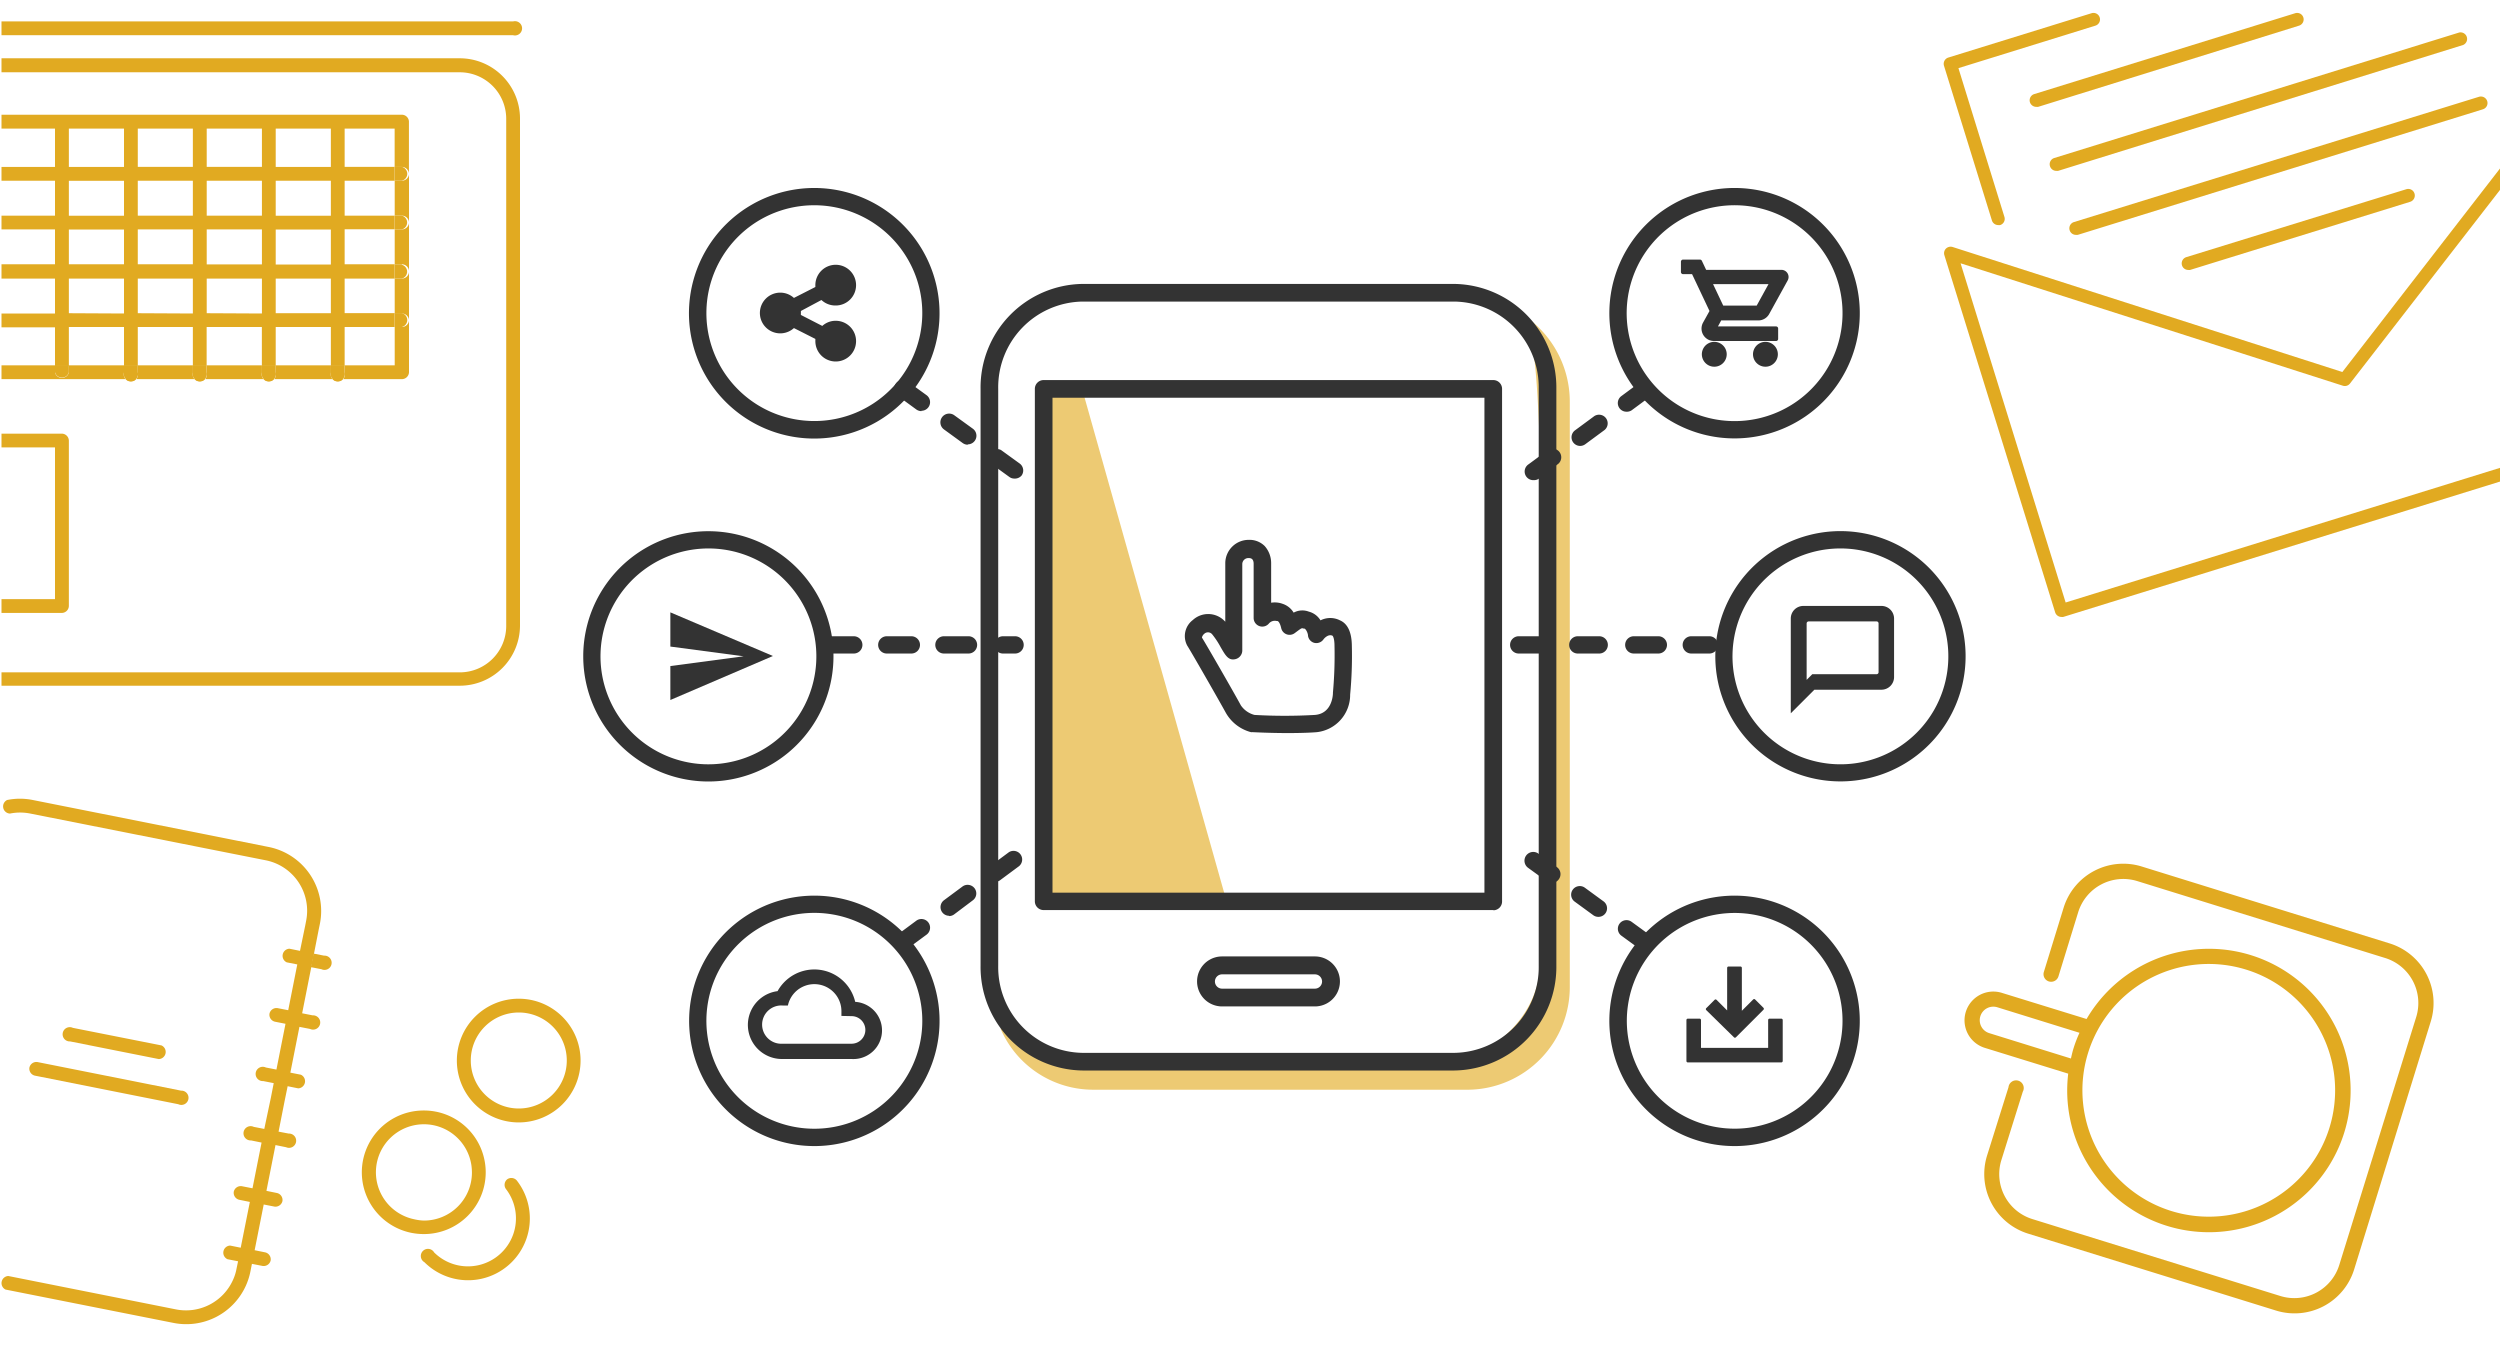 <svg data-name="Layer 1" xmlns="http://www.w3.org/2000/svg" viewBox="0 0 350 190"><path d="M289.55,150.31a19.84,19.84,0,1,0,2.57-7.65L280.26,139a4,4,0,1,0-2.39,7.7Zm24.92-14.56a17.69,17.69,0,1,1-22.14,11.66A17.69,17.69,0,0,1,314.47,135.75Zm-37.22,6.52a1.9,1.9,0,0,1,2.38-1.25l11.5,3.57a17.4,17.4,0,0,0-.84,2.19c-.15.47-.25.94-.36,1.41l-11.43-3.55A1.89,1.89,0,0,1,277.25,142.27Z" style="fill:#e1aa21"></path><path d="M334.56,132.08l-34.72-10.77a8.74,8.74,0,0,0-10.93,5.76l-2.77,9a1.06,1.06,0,0,0,.7,1.33,1.07,1.07,0,0,0,1.34-.7l2.77-9a6.61,6.61,0,0,1,8.26-4.35l34.71,10.77a6.6,6.6,0,0,1,4.35,8.26L327.5,177.09a6.59,6.59,0,0,1-8.25,4.35l-34.72-10.77a6.59,6.59,0,0,1-4.34-8.25l3-9.58a1.07,1.07,0,1,0-2-.63l-3,9.57a8.73,8.73,0,0,0,5.75,10.93l34.71,10.77a8.73,8.73,0,0,0,10.93-5.76L340.31,143A8.74,8.74,0,0,0,334.56,132.08Z" style="fill:#e1aa21"></path><path d="M59.34,155.47A8.65,8.65,0,0,0,57.6,172.6a9.09,9.09,0,0,0,1.74.17A8.65,8.65,0,0,0,68,164.12a8.48,8.48,0,0,0-.09-1.23A8.64,8.64,0,0,0,59.34,155.47ZM66,163.16a7.75,7.75,0,0,1,.07,1,6.72,6.72,0,0,1-6.72,6.72A6.82,6.82,0,0,1,58,170.7a6.72,6.72,0,1,1,8-7.54Z" style="fill:#e1aa21"></path><path d="M71,165.11a1,1,0,0,0-.17,1.35,6.72,6.72,0,0,1-10.05,8.88,1,1,0,1,0-1.36,1.37,8.65,8.65,0,0,0,12.94-11.43A1,1,0,0,0,71,165.11Z" style="fill:#e1aa21"></path><path d="M72.63,139.82a8.66,8.66,0,1,0,8.65,8.65A8.65,8.65,0,0,0,72.63,139.82Zm0,15.37a6.72,6.72,0,1,1,6.72-6.72A6.72,6.72,0,0,1,72.63,155.19Z" style="fill:#e1aa21"></path><path d="M45,135.69a1,1,0,1,0,.37-1.9l-1.47-.29-.38,1.9Z" style="fill:#e1aa21"></path><path d="M37.53,118.56,4.59,112A9.05,9.05,0,0,0,1,112a1,1,0,0,0,.39,1.9,7.25,7.25,0,0,1,2.86,0l32.95,6.54a7.2,7.2,0,0,1,5.66,8.47l-.12.62L42,133.12l-1.48-.3a1,1,0,0,0-.37,1.91l1.47.29-1.27,6.41-1.48-.29a1,1,0,0,0-1.14.76,1,1,0,0,0,.77,1.14l1.47.29-1.27,6.41-1.48-.29a1,1,0,1,0-.37,1.9l1.47.29-.4,2.05L37,158.05l-1.48-.29a1,1,0,1,0-.37,1.9l1.47.3-1.27,6.4-1.48-.29a1,1,0,0,0-1.14.76,1,1,0,0,0,.77,1.14l1.48.3-1.28,6.41-1.48-.3a1,1,0,0,0-.37,1.91l1.48.29-.22,1.06a6.53,6.53,0,0,1-.5,1.57,7.21,7.21,0,0,1-8,4.1L1.16,178.64a1,1,0,0,0-.38,1.9l23.52,4.67A9.15,9.15,0,0,0,34.42,180a9.24,9.24,0,0,0,.64-2l.21-1.06,1.48.29a1,1,0,0,0,1.14-.76,1,1,0,0,0-.77-1.14l-1.47-.3,1.27-6.4,1.48.29a1,1,0,0,0,1.14-.76,1,1,0,0,0-.77-1.14l-1.47-.3,1.27-6.41,1.48.3a1,1,0,1,0,.37-1.91L39,158.43l.86-4.36.41-2,1.48.3a1,1,0,0,0,.37-1.91l-1.47-.29,1.27-6.41,1.48.29a1,1,0,1,0,.37-1.9l-1.47-.29,1.27-6.41.38-1.9.7-3.57.13-.62A9.14,9.14,0,0,0,37.53,118.56Z" style="fill:#e1aa21"></path><path d="M22.23,148.27a1,1,0,0,0,.38-1.91L10.2,143.9a1,1,0,1,0-.38,1.9Z" style="fill:#e1aa21"></path><path d="M4.12,149.45a1,1,0,0,0,.76,1.14l20.08,4a1,1,0,1,0,.38-1.9l-20.08-4A1,1,0,0,0,4.12,149.45Z" style="fill:#e1aa21"></path><path d="M289.19,84.35,274.48,36.86,328,54a.91.91,0,0,0,1-.31l21-27.1v-3L327.93,52.08l-54.56-17.5a.94.94,0,0,0-.93.22.92.92,0,0,0-.23.92l15.51,50a.92.92,0,0,0,.87.65.86.86,0,0,0,.27,0L350,67.42V65.5Z" style="fill:#e1aa21"></path><path d="M279.75,31.51a.84.84,0,0,0,.27,0,.91.91,0,0,0,.6-1.14L274.18,9.54l19.18-5.95a.91.91,0,1,0-.54-1.74L272.76,8.06a.92.92,0,0,0-.6,1.15l6.71,21.66A.92.92,0,0,0,279.75,31.51Z" style="fill:#e1aa21"></path><path d="M284.19,14.31a.93.93,0,0,0,.88.65,1.26,1.26,0,0,0,.27,0L321.87,3.59a.91.91,0,0,0-.54-1.74L284.8,13.17A.91.91,0,0,0,284.19,14.31Z" style="fill:#e1aa21"></path><path d="M287,23.27a.92.92,0,0,0,.87.65,1.26,1.26,0,0,0,.27,0L344.83,6.3a.92.92,0,0,0-.54-1.75L287.57,22.13A.91.91,0,0,0,287,23.27Z" style="fill:#e1aa21"></path><path d="M289.75,32.23a.91.91,0,0,0,.87.65,1.26,1.26,0,0,0,.27,0l56.72-17.58a.91.91,0,0,0,.6-1.14.93.93,0,0,0-1.15-.61L290.35,31.09A.91.91,0,0,0,289.75,32.23Z" style="fill:#e1aa21"></path><path d="M336.89,26.49,306.08,36a.92.92,0,0,0-.6,1.15.91.91,0,0,0,.87.64.84.84,0,0,0,.27,0l30.81-9.54a.92.92,0,0,0,.6-1.15A.91.91,0,0,0,336.89,26.49Z" style="fill:#e1aa21"></path><path d="M.21,10.12H64.37a6.51,6.51,0,0,1,6.5,6.51v71a6.5,6.5,0,0,1-6.5,6.5H.21V96H64.37A8.44,8.44,0,0,0,72.8,87.6v-71a8.44,8.44,0,0,0-8.43-8.44H.21Z" style="fill:#e1aa21"></path><path d="M.21,4.93H71.83a1,1,0,1,0,0-1.93H.21Z" style="fill:#e1aa21"></path><path d="M56.26,53.08a1,1,0,0,0,1-1v-7.3a1,1,0,0,1-1,1h-1v5.37h-7v1a1,1,0,1,1-1.93,0v-1H38.6v1a1,1,0,1,1-1.93,0v-1H28.94v1a1,1,0,1,1-1.93,0v-1H19.29v1a1,1,0,1,1-1.93,0v-1H9.64v1a1,1,0,0,1-1.94,0v-1H.21v1.93Z" style="fill:#e1aa21"></path><path d="M56.26,39h-1v4.89h1a1,1,0,0,1,1,1V38A1,1,0,0,1,56.26,39Z" style="fill:#e1aa21"></path><path d="M56.26,25.3h-1v4.89h1a1,1,0,0,1,1,1V24.33A1,1,0,0,1,56.26,25.3Z" style="fill:#e1aa21"></path><path d="M56.26,32.12h-1V37h1a1,1,0,0,1,1,1V31.16A1,1,0,0,1,56.26,32.12Z" style="fill:#e1aa21"></path><path d="M46.32,52.11a1,1,0,1,0,1.93,0v-1H46.32Z" style="fill:#e1aa21"></path><path d="M36.67,52.11a1,1,0,1,0,1.93,0v-1H36.67Z" style="fill:#e1aa21"></path><path d="M27,52.11a1,1,0,1,0,1.93,0v-1H27Z" style="fill:#e1aa21"></path><path d="M17.36,52.11a1,1,0,1,0,1.93,0v-1H17.36Z" style="fill:#e1aa21"></path><path d="M7.7,52.11a1,1,0,0,0,1.94,0v-1H7.7Z" style="fill:#e1aa21"></path><path d="M56.26,16.06H.21V18H7.7v5.37H.21V25.3H7.7v4.89H.21v1.93H7.7V37H.21V39H7.7v4.89H.21v1.94H7.7v5.37H9.64V45.78h7.72v5.37h1.93V45.78H27v5.37h1.93V45.78h7.73v5.37H38.6V45.78h7.72v5.37h1.93V45.78h7V43.84h-7V39h7V37h-7v-4.9h7V30.19h-7V25.3h7V23.36h-7V18h7v5.37h1a1,1,0,0,1,1,1V17A1,1,0,0,0,56.26,16.06Zm-19.59,7.3H28.94V18h7.73Zm0,6.83H28.94V25.3h7.73Zm0,6.83H28.94v-4.9h7.73Zm-17.38-4.9H27V37H19.29Zm0-6.82H27v4.89H19.29ZM27,23.36H19.29V18H27ZM9.64,18h7.72v5.37H9.64Zm0,7.31h7.72v4.89H9.64Zm0,6.82h7.72V37H9.64Zm0,11.72V39h7.72v4.89Zm9.65,0V39H27v4.89Zm9.65,0V39h7.73v4.89Zm17.38,0H38.6V39h7.72Zm0-6.82H38.6v-4.9h7.72Zm0-6.83H38.6V25.3h7.72Zm0-6.83H38.6V18h7.72Z" style="fill:#e1aa21"></path><path d="M56.26,43.84h-1v1.94h1a1,1,0,0,0,0-1.94Z" style="fill:#e1aa21"></path><path d="M56.26,37h-1V39h1a1,1,0,0,0,0-1.93Z" style="fill:#e1aa21"></path><path d="M56.26,30.19h-1v1.93h1a1,1,0,0,0,0-1.93Z" style="fill:#e1aa21"></path><path d="M56.26,23.36h-1V25.3h1a1,1,0,0,0,0-1.94Z" style="fill:#e1aa21"></path><path d="M9.64,84.84V61.71a1,1,0,0,0-1-1H.21v1.93H7.7V83.88H.21v1.93H8.67A1,1,0,0,0,9.64,84.84Z" style="fill:#e1aa21"></path><path d="M214,46.79c2.83,2.93,1.89,77.39,1.68,87.66s-10.48,14-10.48,14-54.25.94-58.54-.52-7.32-5.41-6.38-3.46a14.12,14.12,0,0,0,12.65,8.09h52.71A14.37,14.37,0,0,0,219.77,138V56.34a14.58,14.58,0,0,0-9-13.57A9.4,9.4,0,0,1,214,46.79Z" style="fill:#edca73"></path><polygon points="151.37 54 171.53 125.51 145.5 125.51 145.5 54 151.37 54" style="fill:#edca73"></polygon><path d="M142,91.49h-1.69a1.21,1.21,0,0,1,0-2.41H142a1.21,1.21,0,1,1,0,2.41Zm-6.52,0h-3.22a1.21,1.21,0,1,1,0-2.41h3.22a1.21,1.21,0,1,1,0,2.41Zm-8,0h-3.22a1.21,1.21,0,1,1,0-2.41h3.22a1.21,1.21,0,1,1,0,2.41Zm-8.06,0h-3.22a1.21,1.21,0,1,1,0-2.41h3.22a1.21,1.21,0,1,1,0,2.41Z" style="fill:#333"></path><path d="M126.41,133a1.21,1.21,0,0,1-.72-2.18l2.59-1.92a1.21,1.21,0,0,1,1.44,1.95l-2.59,1.91A1.22,1.22,0,0,1,126.41,133Zm6.47-4.79a1.21,1.21,0,0,1-.72-2.18l2.59-1.92a1.22,1.22,0,0,1,1.69.25,1.2,1.2,0,0,1-.25,1.69L133.6,128A1.2,1.2,0,0,1,132.88,128.25Zm6.48-4.79a1.21,1.21,0,0,1-.72-2.18l2.59-1.92a1.21,1.21,0,0,1,1.44,1.94l-2.59,1.92A1.22,1.22,0,0,1,139.36,123.46Z" style="fill:#333"></path><path d="M230.29,133.1a1.21,1.21,0,0,1-.72-.23L227,131a1.2,1.2,0,0,1-.27-1.68,1.21,1.21,0,0,1,1.69-.27l2.61,1.9a1.19,1.19,0,0,1,.26,1.68A1.18,1.18,0,0,1,230.29,133.1Zm-6.52-4.74a1.2,1.2,0,0,1-.71-.23l-2.6-1.9a1.2,1.2,0,0,1-.27-1.68,1.21,1.21,0,0,1,1.69-.27l2.6,1.9a1.2,1.2,0,0,1-.71,2.18Zm-6.51-4.74a1.16,1.16,0,0,1-.71-.23l-2.61-1.89a1.21,1.21,0,0,1,1.43-2l2.6,1.9a1.21,1.21,0,0,1,.27,1.69A1.23,1.23,0,0,1,217.26,123.62Z" style="fill:#333"></path><path d="M214.75,67.22A1.21,1.21,0,0,1,214,65l2.59-1.91a1.21,1.21,0,1,1,1.44,1.94L215.47,67A1.21,1.21,0,0,1,214.75,67.22Zm6.47-4.79a1.21,1.21,0,0,1-.72-2.18l2.59-1.91a1.21,1.21,0,1,1,1.44,1.94l-2.59,1.91A1.22,1.22,0,0,1,221.22,62.43Zm6.48-4.79a1.21,1.21,0,0,1-.72-2.18l2.59-1.92a1.21,1.21,0,1,1,1.43,2l-2.58,1.91A1.22,1.22,0,0,1,227.7,57.64Z" style="fill:#333"></path><path d="M142,67a1.17,1.17,0,0,1-.71-.24l-2.61-1.89A1.21,1.21,0,0,1,140.14,63l2.61,1.89a1.21,1.21,0,0,1,.27,1.69A1.24,1.24,0,0,1,142,67Zm-6.51-4.74a1.23,1.23,0,0,1-.71-.23l-2.61-1.9a1.21,1.21,0,1,1,1.42-2l2.61,1.89a1.21,1.21,0,0,1-.71,2.19ZM129,57.56a1.27,1.27,0,0,1-.71-.23l-2.6-1.9a1.21,1.21,0,1,1,1.42-2l2.6,1.89a1.21,1.21,0,0,1-.71,2.19Z" style="fill:#333"></path><path d="M239.2,91.49h-2.31a1.21,1.21,0,1,1,0-2.41h2.31a1.21,1.21,0,1,1,0,2.41Zm-7.14,0h-3.22a1.21,1.21,0,1,1,0-2.41h3.22a1.21,1.21,0,1,1,0,2.41Zm-8.05,0h-3.23a1.21,1.21,0,0,1,0-2.41H224a1.21,1.21,0,0,1,0,2.41Zm-8.06,0h-3.22a1.21,1.21,0,1,1,0-2.41H216a1.21,1.21,0,1,1,0,2.41Z" style="fill:#333"></path><path d="M180.33,102.63c-2.55,0-4.82-.12-5-.13a.64.64,0,0,1-.2,0,5.72,5.72,0,0,1-3.52-2.72c-.91-1.66-4.83-8.51-5.39-9.38A2.82,2.82,0,0,1,167,86.8a3.18,3.18,0,0,1,4.4.1l.14.14V78.82a3.28,3.28,0,0,1,3.29-3.24,3,3,0,0,1,2.23.87,3.59,3.59,0,0,1,.9,2.4l0,5.53a3.2,3.2,0,0,1,1.62.16,2.82,2.82,0,0,1,1.53,1.23,2.55,2.55,0,0,1,2.13-.14,2.7,2.7,0,0,1,1.63,1.22,3,3,0,0,1,2.73,0c1.07.46,1.65,1.68,1.66,3.6a57.45,57.45,0,0,1-.24,6.8,5.25,5.25,0,0,1-4.73,5.26C183.07,102.6,181.66,102.63,180.33,102.63Zm-4.7-2.54a73.88,73.88,0,0,0,8.46,0c2.36-.19,2.51-2.69,2.52-3,0,0,0-.08,0-.12a57.69,57.69,0,0,0,.22-6.54c0-1.17-.27-1.42-.27-1.42-.63-.32-1.25.46-1.27.5A1.23,1.23,0,0,1,184,90a1.2,1.2,0,0,1-.88-1c0-.35-.28-.93-.5-1l-.11,0c-.27-.09-.27-.09-1,.45l-.24.18a1.2,1.2,0,0,1-1.9-.69c-.13-.58-.35-1-.56-1l-.08,0a1.09,1.09,0,0,0-1.09.36,1.21,1.21,0,0,1-2.13-.79l0-7.57c0-.81-.49-.81-.71-.81a.85.85,0,0,0-.88.87v12a1.26,1.26,0,0,1-.92,1.27c-1,.26-1.41-.46-2.11-1.67a11.55,11.55,0,0,0-1.18-1.79.76.76,0,0,0-1.11-.08.93.93,0,0,0-.33.53c.55.86,4.54,7.8,5.45,9.49A3.32,3.32,0,0,0,175.63,100.09Z" style="fill:#333"></path><path d="M209.06,127.14H146.11a.93.93,0,0,1-.93-.93V54.44a.93.93,0,0,1,.93-.93h62.95a.93.93,0,0,1,.93.93v71.77A.93.93,0,0,1,209.06,127.14Zm-62-1.87h61.08V55.38H147Z" style="fill:#333"></path><path d="M203.63,149.57H151.54a14.2,14.2,0,0,1-14-14.39V54.44a14.19,14.19,0,0,1,14-14.38h52.09a14.2,14.2,0,0,1,14,14.38v80.74A14.2,14.2,0,0,1,203.63,149.57ZM151.54,41.92a12.32,12.32,0,0,0-12.09,12.52v80.74a12.32,12.32,0,0,0,12.09,12.52h52.09a12.32,12.32,0,0,0,12.09-12.52V54.44a12.32,12.32,0,0,0-12.09-12.52Zm32.55,98.67h-13a3.18,3.18,0,0,1,0-6.35h13a3.18,3.18,0,0,1,0,6.35Zm-13-4.48a1.31,1.31,0,0,0,0,2.62h13a1.31,1.31,0,0,0,0-2.62Zm38-9H146.11a.93.93,0,0,1-.93-.93V54.44a.93.93,0,0,1,.93-.93h62.95a.93.93,0,0,1,.93.93v71.77A.93.93,0,0,1,209.06,127.14Zm-62-1.87h61.08V55.38H147Z" style="fill:#333"></path><path d="M203.63,149.87H151.54a14.49,14.49,0,0,1-14.26-14.69V54.44a14.49,14.49,0,0,1,14.26-14.69h52.09a14.5,14.5,0,0,1,14.26,14.69v80.74A14.5,14.5,0,0,1,203.63,149.87ZM151.54,40.36a13.89,13.89,0,0,0-13.66,14.08v80.74a13.89,13.89,0,0,0,13.66,14.08h52.09a13.89,13.89,0,0,0,13.65-14.08V54.44a13.89,13.89,0,0,0-13.65-14.08ZM203.63,148H151.54a12.62,12.62,0,0,1-12.39-12.82V54.44a12.62,12.62,0,0,1,12.39-12.82h52.09A12.63,12.63,0,0,1,216,54.44v80.74A12.63,12.63,0,0,1,203.63,148ZM151.54,42.22a12,12,0,0,0-11.79,12.22v80.74a12,12,0,0,0,11.79,12.22h52.09a12,12,0,0,0,11.79-12.22V54.44a12,12,0,0,0-11.79-12.22Zm32.55,98.68h-13a3.48,3.48,0,0,1,0-7h13a3.48,3.48,0,0,1,0,7Zm-13-6.36a2.88,2.88,0,0,0,0,5.75h13a2.88,2.88,0,0,0,0-5.75Zm13,4.49h-13a1.61,1.61,0,0,1,0-3.22h13a1.61,1.61,0,0,1,0,3.22Zm-13-2.62a1,1,0,0,0,0,2h13a1,1,0,0,0,0-2Zm38-9H146.11a1.23,1.23,0,0,1-1.23-1.23V54.44a1.23,1.23,0,0,1,1.23-1.23h62.95a1.23,1.23,0,0,1,1.23,1.23v71.77A1.23,1.23,0,0,1,209.06,127.44ZM146.11,53.81a.63.63,0,0,0-.63.63v71.77a.63.63,0,0,0,.63.63h62.95a.64.64,0,0,0,.63-.63V54.44a.64.64,0,0,0-.63-.63Zm62.31,71.76H146.74V55.08h61.68Zm-61.07-.6h60.47V55.68H147.35Z" style="fill:#333"></path><path d="M129.18,35.08a17.54,17.54,0,0,0-23.94-6.42h0a17.54,17.54,0,1,0,23.94,6.42Zm-.58,12.67a15.11,15.11,0,1,1-22.15-17h0a15.13,15.13,0,0,1,20.64,5.54A15,15,0,0,1,128.6,47.75Z" style="fill:#333"></path><path d="M117,42.77a2.85,2.85,0,1,0-2.85-2.84c0,.08,0,.17,0,.25l-3,1.53a2.85,2.85,0,1,0,0,4.22l3,1.52c0,.1,0,.2,0,.3A2.85,2.85,0,1,0,117,44.91a2.78,2.78,0,0,0-1.88.72l-3-1.54a2.09,2.09,0,0,0,0-.25,1.51,1.51,0,0,0,0-.3L115,42A2.85,2.85,0,0,0,117,42.77Z" style="fill:#333"></path><path d="M130.94,138.38a17.53,17.53,0,0,0-32.11-4.23h0a17.53,17.53,0,1,0,32.11,4.23Zm-3.85,12.09A15.11,15.11,0,1,1,128.6,139,15,15,0,0,1,127.09,150.47Z" style="fill:#333"></path><path d="M119.73,140.26a5.88,5.88,0,0,0-10.87-1.5,4.77,4.77,0,0,0,.68,9.5h9.68a4,4,0,0,0,.51-8Zm-.51,2a1.93,1.93,0,1,1,0,3.86h-9.68a2.68,2.68,0,1,1,0-5.35h.76l.06-.22a3.79,3.79,0,0,1,7.44,1v.68Z" style="fill:#333"></path><g><path d="M93.85,98l14.36-6.16L93.85,85.73v4.79l10.26,1.36L93.85,93.25Z" style="fill:#333"></path></g><path d="M99.16,109.41A17.53,17.53,0,0,1,84,83.12h0a17.52,17.52,0,1,1,15.15,26.29ZM86.1,84.33A15.11,15.11,0,1,0,113.78,88,15.11,15.11,0,0,0,86.1,84.33Z" style="fill:#333"></path><path d="M240,47.86a1.74,1.74,0,1,0,1.74,1.74A1.74,1.74,0,0,0,240,47.86Z" style="fill:#333"></path><path d="M249.33,37.78H238.86l-.6-1.27a.3.3,0,0,0-.27-.17h-2.35a.3.3,0,0,0-.31.3v1.44a.3.3,0,0,0,.31.3h1.25l2.44,5.16-.9,1.62A1.74,1.74,0,0,0,240,47.74h8.64a.29.29,0,0,0,.3-.3V46a.29.29,0,0,0-.3-.3h-8.13l.46-.84h5.18a1.74,1.74,0,0,0,1.53-.89l2.58-4.68a1,1,0,0,0-.89-1.51Zm-1.74,2-1.65,3h-4.69l-1.42-3Z" style="fill:#333"></path><path d="M247.16,47.86a1.74,1.74,0,1,0,1.74,1.74A1.74,1.74,0,0,0,247.16,47.86Z" style="fill:#333"></path><path d="M259.77,39.3a17.53,17.53,0,0,0-32.11-4.22h0a17.53,17.53,0,1,0,32.11,4.22Zm-3.84,12.1a15.11,15.11,0,1,1-17-22.15,15.11,15.11,0,0,1,17,22.15Z" style="fill:#333"></path><path d="M259.77,138.38a17.53,17.53,0,0,0-32.11-4.23h0a17.53,17.53,0,1,0,32.11,4.23Zm-3.84,12.09A15.1,15.1,0,1,1,257.44,139,15.13,15.13,0,0,1,255.93,150.47Z" style="fill:#333"></path><path d="M242.75,145.22a.19.19,0,0,0,.28,0l3.85-3.85a.19.19,0,0,0,0-.28l-1.16-1.16a.17.17,0,0,0-.14-.06.2.2,0,0,0-.14.06l-1.58,1.58v-6a.2.2,0,0,0-.2-.2H242a.2.2,0,0,0-.2.2v5.95l-1.48-1.48a.2.2,0,0,0-.14-.06.18.18,0,0,0-.14.06l-1.16,1.16a.17.17,0,0,0-.06.14.2.2,0,0,0,.06.14Z" style="fill:#333"></path><path d="M249.38,142.61h-1.63a.2.2,0,0,0-.21.2v3.89h-9.4v-3.89a.2.2,0,0,0-.2-.2H236.3a.2.2,0,0,0-.2.2v5.72a.2.2,0,0,0,.2.21h13.08a.2.2,0,0,0,.2-.21v-5.72A.2.2,0,0,0,249.38,142.61Z" style="fill:#333"></path><path d="M274.59,87.35a17.52,17.52,0,0,0-32.1-4.23h0a17.52,17.52,0,1,0,32.1,4.23Zm-3.84,12.09A15.11,15.11,0,1,1,272.26,88,15.14,15.14,0,0,1,270.75,99.44Z" style="fill:#333"></path><path d="M263.4,84.83H252.47a1.76,1.76,0,0,0-1.76,1.77V99.86l3.3-3.3h9.39a1.77,1.77,0,0,0,1.77-1.77V86.6A1.77,1.77,0,0,0,263.4,84.83ZM263,87.28v6.83a.28.28,0,0,1-.28.28h-9l-.79.79v-7.9a.28.28,0,0,1,.28-.28h9.55A.28.28,0,0,1,263,87.28Z" style="fill:#333"></path></svg> 